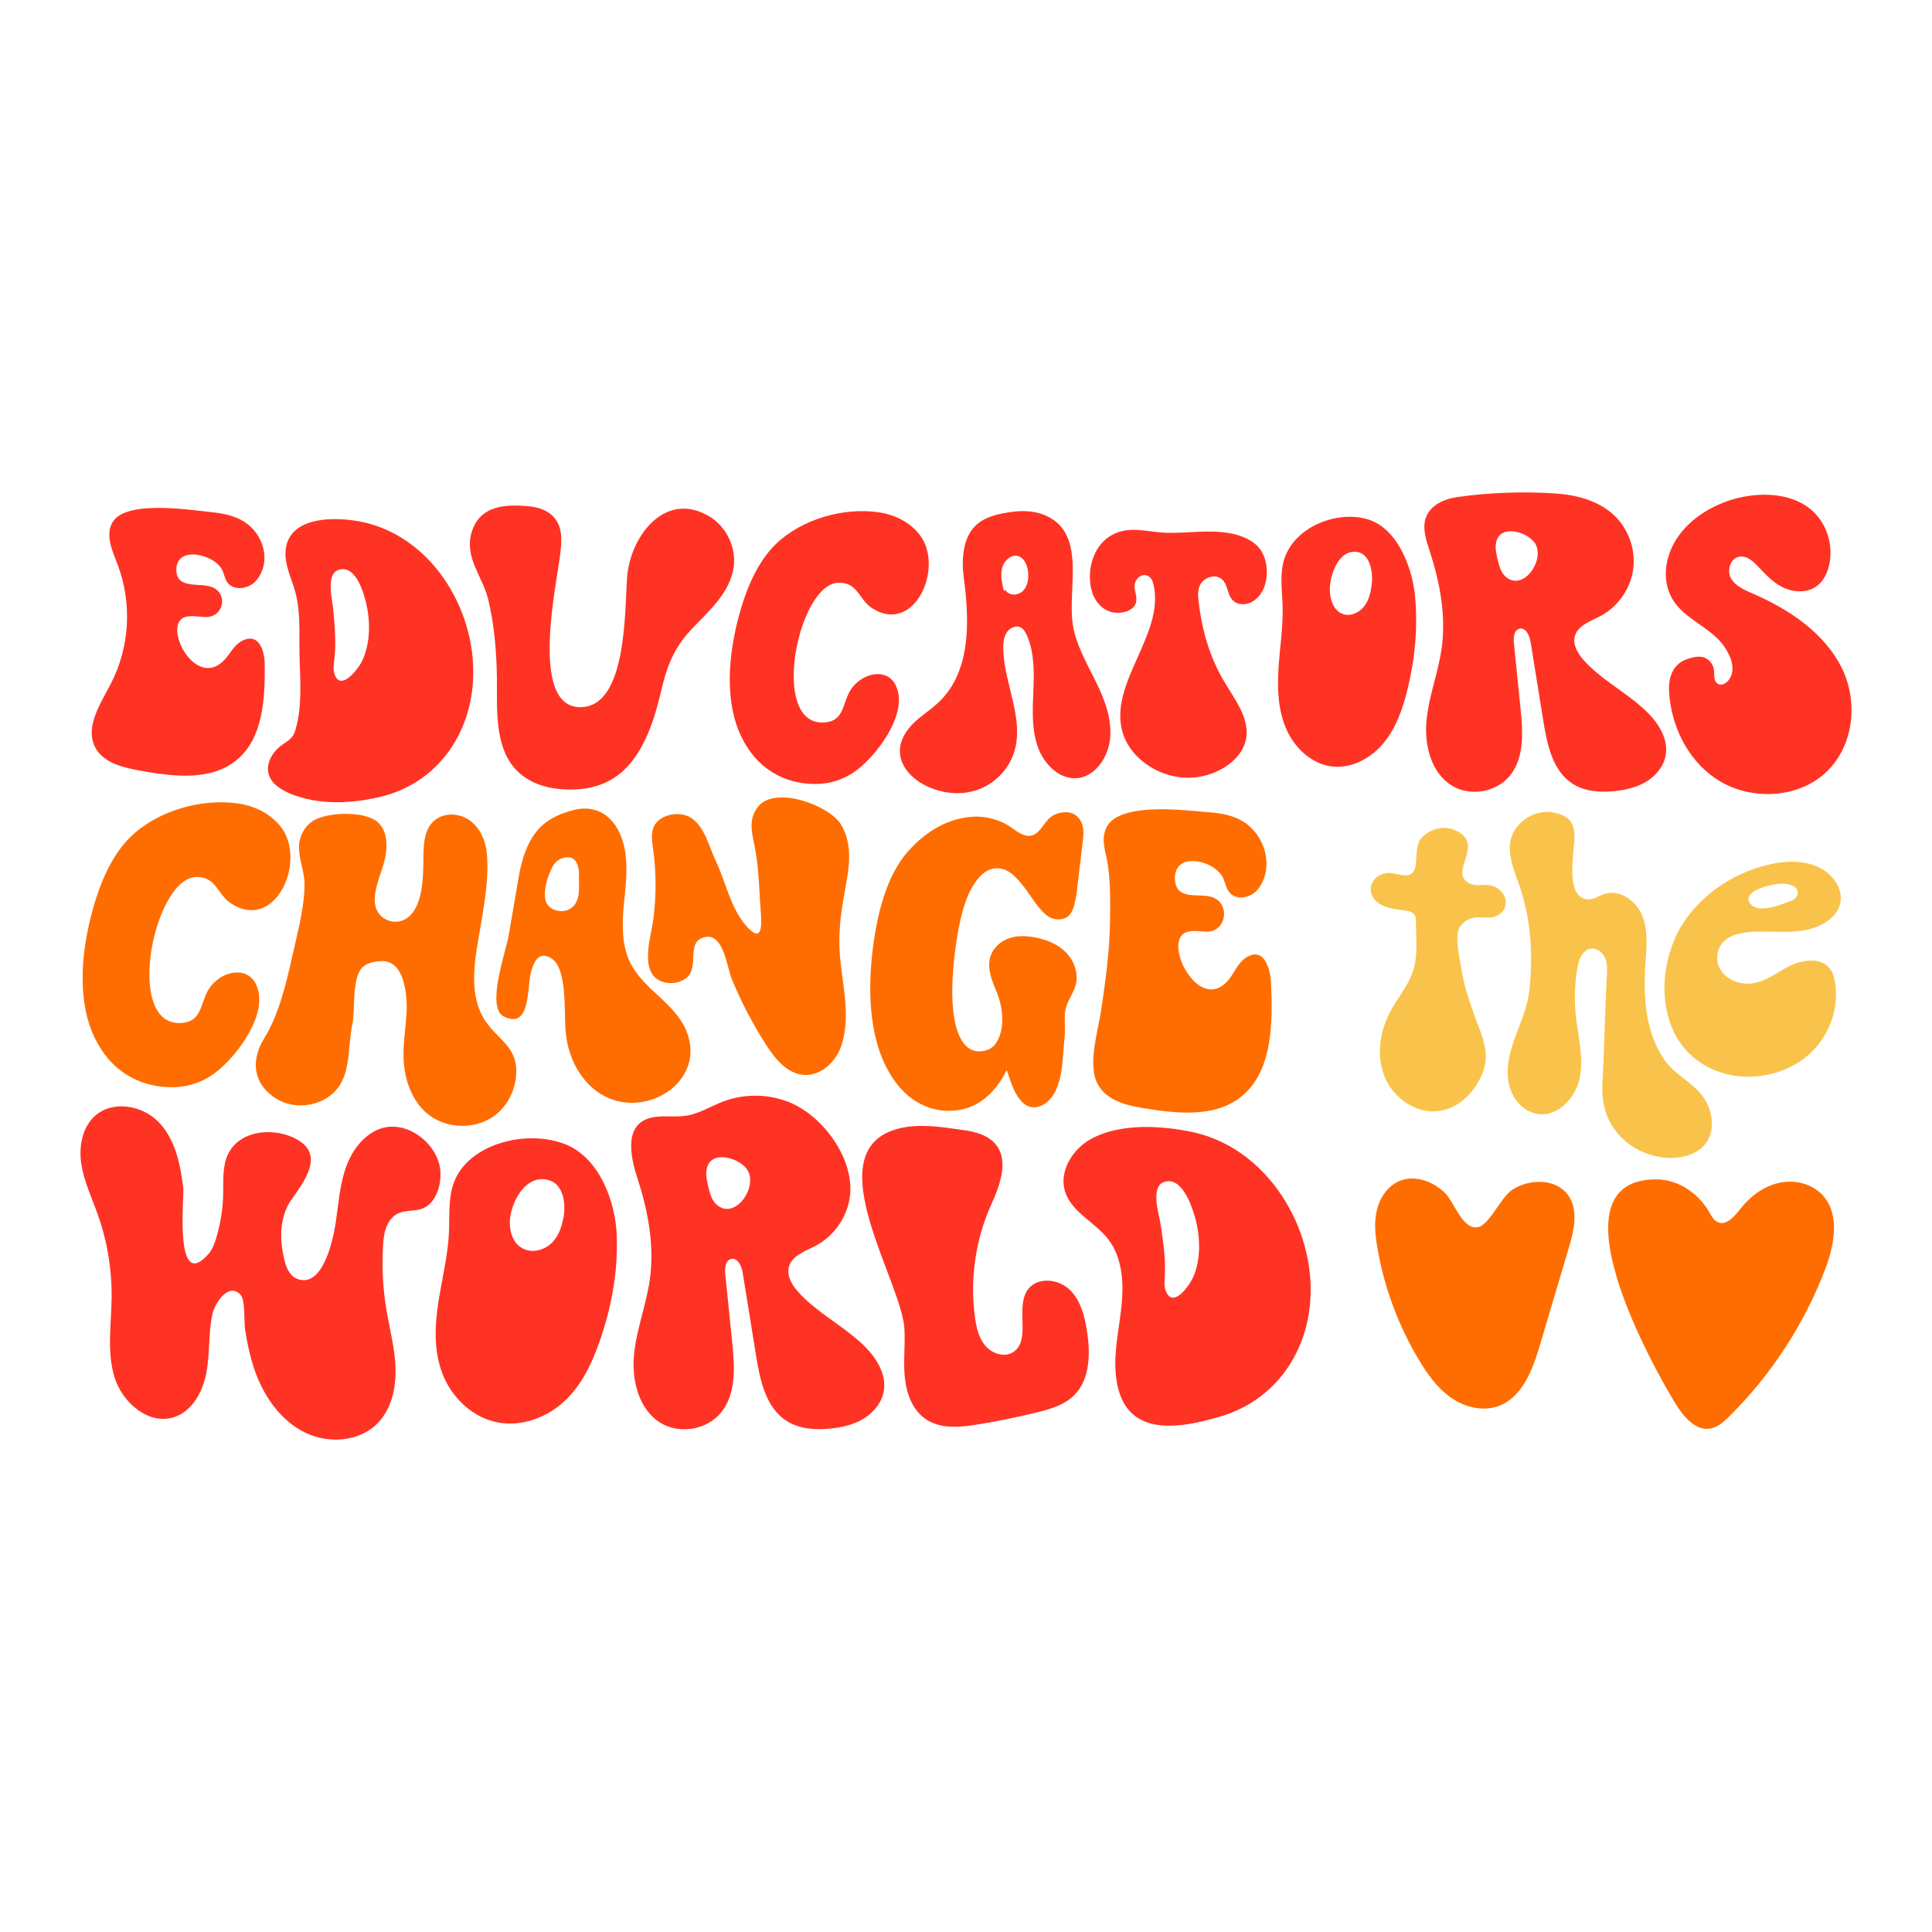 <?xml version="1.0" encoding="utf-8"?>
<!-- Generator: Adobe Illustrator 23.0.3, SVG Export Plug-In . SVG Version: 6.00 Build 0)  -->
<svg version="1.1" id="Layer_1" xmlns="http://www.w3.org/2000/svg" xmlns:xlink="http://www.w3.org/1999/xlink" x="0px" y="0px"
	 viewBox="0 0 1200 1200" enable-background="new 0 0 1200 1200" xml:space="preserve">
<g>
	<path fill="#FF3324" d="M408.922,321.147c8.534-6.03,19.349-7.592,31.369-0.583c10.686,6.231,17.041,19.166,15.444,31.433
		c-1.951,14.977-13.95,26.292-24.538,37.063c-12.057,12.264-16.598,23.312-20.413,39.571c-3.759,16.023-8.98,33.57-19.939,46.263
		c-8.927,10.339-21.071,15.505-36.427,15.505c-14.045,0-24.966-3.721-32.761-11.16c-15.063-14.376-12.756-39.783-13.025-58.611
		c-0.229-16.021-1.63-32.802-5.416-48.411c-3.417-14.088-14.982-25.933-10.276-41.58c5.219-17.352,22.142-17.643,37.159-15.981
		c6.237,0.691,12.503,3.682,15.759,9.046c3.618,5.959,2.931,13.475,2.124,20.401c-2.183,18.743-19.315,94.831,12.278,95.135
		c30.059,0.289,27.565-63.226,29.399-82.072C390.983,343.546,398.129,328.774,408.922,321.147z M479.335,479.436
		c-7.976-4.998-14.314-12.379-19.015-22.142c-4.704-9.759-7.052-21.575-7.052-35.452c0-9.679,1.249-20.164,3.747-31.456
		c5.475-24.2,13.752-41.66,24.821-52.392c16.188-15.694,42.317-22.942,63.875-19.811c9.669,1.404,19.235,5.886,25.469,13.91
		c15.611,20.093-3.042,62.68-29.541,45.622c-8.323-5.358-8.665-16.065-20.871-15.777c-25.003,0.59-42.671,87.233-9.877,86.845
		c12.218-0.146,12.195-9.307,16.099-17.794c6.186-13.447,27.327-18.899,30.945-0.523c3.276,16.635-13.979,38.816-25.478,47.638
		c-7.678,5.89-16.4,8.833-26.157,8.833C496.297,486.937,487.31,484.436,479.335,479.436z M270.277,743.24
		c-7.858,14.097-19.226,4.244-27.386,13.884c-3.806,4.497-4.622,10.748-4.983,16.628c-0.799,13.035-0.131,26.16,1.986,39.047
		c2.013,12.253,5.338,24.355,5.769,36.766c0.431,12.41-2.461,25.605-11.157,34.47c-11.369,11.591-30.662,12.872-45.213,5.67
		s-24.67-21.397-30.365-36.602c-3.289-8.783-5.219-17.949-6.695-27.188c-0.715-4.479,0.211-18.595-2.812-21.759
		c-7.53-7.882-16.138,5.263-17.617,12.607c-2.363,11.738-1.414,23.937-3.59,35.711c-2.177,11.781-8.661,24-20.043,27.738
		c-15.726,5.164-32.168-8.93-37.03-24.752c-4.862-15.822-1.991-32.818-1.807-49.369c0.196-17.646-2.755-35.323-8.672-51.949
		c-3.67-10.311-8.5-20.338-10.151-31.157c-1.65-10.82,0.529-23.028,8.811-30.183c10.65-9.201,28.169-6.432,38.342,3.295
		c11.212,10.722,14.423,27.26,16.187,42.017c0.605,5.059-5.851,65.024,15.504,40.916c2.491-2.812,3.837-6.441,4.928-10.036
		c2.69-8.861,4.157-18.093,4.347-27.351c0.175-8.5-0.63-17.458,3.169-25.064c7.074-14.161,26.35-16.171,39.687-10.337
		c20.669,9.041,9.275,25.241-0.305,38.642c-7.815,10.932-7.587,25.221-4.494,37.867c1.136,4.644,3.251,9.659,7.675,11.467
		c16.399,6.701,22.756-25.423,24.187-34.964c1.654-11.029,2.365-22.299,5.875-32.885c3.51-10.585,10.397-20.717,20.725-24.923
		c17.477-7.117,38.471,9.86,38.471,27.632C273.624,734.516,272.509,739.237,270.277,743.24z M665.249,801.922
		c6.188,6.557,8.542,15.977,9.919,24.967c2.132,13.92,1.947,29.944-8.091,39.821c-6.201,6.102-15.003,8.611-23.456,10.669
		c-11.965,2.913-24.04,5.372-36.192,7.369c-10.931,1.796-23.049,2.981-32.258-3.178c-8.365-5.595-12.202-16.043-13.186-26.059
		c-0.984-10.015,0.351-20.126-0.23-30.173c-1.69-29.212-53.001-106.931-7.375-123.214c14.1-5.032,30.319-2.129,44.726-0.123
		c28.739,4.002,26.782,23.943,17.072,45.03c-10.171,22.088-13.897,47.099-10.605,71.193c0.853,6.245,2.297,12.708,6.341,17.544
		s11.381,7.435,16.872,4.339c12.289-6.93,1.307-28.039,9.774-39.324c5.775-7.696,18.549-6.543,25.575,0.031
		C664.52,801.172,664.891,801.542,665.249,801.922z M69.705,324.703c-4.361,7.998,0.162,17.657,3.409,26.168
		c9.025,23.663,7.461,51.145-4.191,73.631c-6.566,12.67-16.389,27.15-9.729,39.771c5.024,9.521,17.034,12.432,27.627,14.352
		c20.505,3.716,44,6.721,60.103-6.507c16.594-13.632,17.726-38.18,17.505-59.654c-0.076-7.379-3.108-19.744-13.78-14.565
		c-3.878,1.882-6.387,5.678-8.946,9.186c-18.754,25.626-42.008-19.396-26.591-23.872c3.995-1.16,8.25-0.058,12.411,0.063
		c11.669,0.337,14.547-15.146,3.615-18.808c-7.773-2.604-21.385,1.481-21.619-10.319c-0.316-15.943,24.51-9.807,28.758,0.394
		c0.986,2.368,1.425,4.999,2.888,7.106c3.991,5.747,13.627,4.188,18.08-1.209c9.559-11.588,4.599-28.638-7.527-36.353
		c-6.121-3.895-13.487-5.292-20.706-6.018C117.744,316.735,77.594,310.236,69.705,324.703z M199.065,323.05
		c-11.358,1.691-20.977,7.089-21.719,19.496c-0.459,7.667,2.877,14.992,5.241,22.325c4.542,14.089,3.069,28.575,3.463,43.058
		c0.413,15.17,1.754,30.716-2.563,45.526c-1.725,5.919-5.207,6.699-9.569,10.206c-2.538,2.042-4.636,4.593-5.971,7.523
		c-8.202,18.001,18.186,24.974,30.888,26.509c12.326,1.489,25.098,0.145,37.12-2.685c17.508-4.12,32.342-13.897,42.682-28.185
		c26.087-36.046,17.082-89.365-13.501-120.24c-9.79-9.883-22.006-17.502-35.655-21.299
		C221.653,323.105,209.61,321.48,199.065,323.05z M207.774,418.732c-0.888-2.568-0.521-5.952-0.18-8.568
		c1.377-10.592,0.311-21.261-0.642-31.838c-0.533-5.912-4.966-22.456,3.93-24.566c10.663-2.53,15.39,15.547,16.885,22.484
		c2.391,11.092,2.086,24.773-3.287,35.106C221.968,416.179,211.502,429.509,207.774,418.732z M709.043,700.019
		c-11.558,0.315-22.938,2.521-32.14,7.859c-11.138,6.461-19.248,19.991-15.361,32.267c4.055,12.808,18.511,18.914,26.749,29.526
		c8.832,11.377,9.768,26.988,8.308,41.317c-1.46,14.328-4.938,28.629-3.533,42.963c3.774,38.5,36.251,34.453,65.203,25.79
		c17.995-5.385,32.849-16.5,42.738-32.037c24.95-39.199,12.245-94.22-21.558-124.501c-10.82-9.693-24.028-16.874-38.492-19.984
		C731.323,701.146,720.101,699.717,709.043,700.019z M724.144,801.981c-1.086-2.622-0.913-6.172-0.721-8.92
		c0.777-11.127-1-22.182-2.651-33.149c-0.923-6.13-6.574-23.099,2.568-25.853c10.958-3.301,17.01,15.249,19.001,22.387
		c3.183,11.414,3.716,25.694-1.242,36.8C738.782,798.436,728.701,812.983,724.144,801.981z M681.018,424.139
		c-5.164-10.611-11.242-20.917-13.992-32.514c-4.505-18.996,4.619-46.271-6.539-62.548c-4.041-5.895-10.541-9.488-17.249-10.858
		c-6.708-1.37-13.644-0.698-20.356,0.648c-6.075,1.218-12.298,3.121-16.888,7.553c-8.085,7.806-8.871,21.079-7.354,32.624
		c1.518,11.563,2.637,24.324,1.591,36.632c-1.295,15.239-5.907,29.783-17.186,40.494c-4.817,4.575-10.478,8.045-15.277,12.642
		c-4.799,4.597-8.84,10.803-8.843,17.699c-0.005,9.461,7.511,17.079,15.478,21.167c10.01,5.136,21.811,6.595,32.394,3.013
		c10.583-3.583,19.705-12.446,23.174-23.738c6.288-20.471-6.195-41.94-6.832-63.48c-0.108-3.654,0.189-7.515,2.094-10.549
		c1.905-3.033,5.857-4.845,8.873-3.132c1.787,1.015,2.895,2.997,3.753,4.959c4.638,10.608,4.447,22.821,3.965,34.523
		c-0.481,11.703-1.105,23.808,2.804,34.748c3.908,10.941,13.758,20.418,24.645,19.3c11.122-1.142,19.216-13.075,20.266-24.988
		C690.588,446.42,686.182,434.75,681.018,424.139z M635.481,366.913c-3,3.15-8.706,3.336-11.024-0.416l-0.921,0.509
		c-1.159-4.736-2.317-9.758-1.025-14.454c1.292-4.696,6.035-8.667,10.338-7.015c3.268,1.254,5,5.125,5.582,8.791
		C639.136,358.762,638.481,363.763,635.481,366.913z M677.584,364.88c1.158,5.709,4.26,11.607,10.405,14.445
		c6.145,2.838,15.589,0.938,17.47-4.64c1.158-3.434-0.692-7.033-0.79-10.595s3.371-7.855,7.48-6.704
		c2.623,0.734,3.725,3.251,4.259,5.483c7.454,31.149-28.422,61.711-19.009,92.5c4.438,14.515,20.283,26.691,38.478,27.658
		s36.681-10.702,38.317-25.607c1.367-12.457-7.806-23.78-14.384-35.062c-8.896-15.256-13.434-32.037-15.348-48.878
		c-0.417-3.665-0.667-7.542,1.322-10.842c1.989-3.299,7.007-5.655,11.069-4.095c6.773,2.601,4.396,12.112,10.521,15.634
		c3.077,1.769,7.501,1.292,10.544-0.518c11.008-6.547,11.226-24.879,4.148-33.343c-3.97-4.747-10.601-7.638-17.425-8.972
		c-14.144-2.765-27.807,0.225-41.946-0.51c-6.219-0.323-12.325-1.743-18.556-1.752C682.029,329.051,674.533,349.846,677.584,364.88z
		 M878.78,369.247c-1.79-17.104-11.028-41.653-29.784-46.858c-19.764-5.485-45.974,5.542-51.652,26.004
		c-2.495,8.991-0.967,18.527-0.696,27.855c0.373,12.888-1.697,25.708-2.531,38.574c-0.835,12.866-0.351,26.19,4.821,38
		c5.172,11.81,15.846,21.872,28.663,23.277c12.145,1.331,24.158-5.318,31.91-14.761c7.752-9.443,11.848-21.345,14.738-33.216
		C878.928,408.903,880.839,388.92,878.78,369.247z M847.41,376.487c-3.044,4.019-8.494,6.576-13.26,4.93
		c-5.998-2.072-8.294-9.445-8.173-15.79c0.148-7.782,4.61-22.103,14.369-22.885c10.416-0.835,12.504,11.993,11.713,19.554
		C851.534,367.31,850.453,372.468,847.41,376.487z M383.076,767.331c-0.727-19.779-10.182-48.964-33.376-57.158
		c-24.439-8.634-58.488,0.849-67.481,23.578c-3.952,9.987-2.878,21.078-3.372,31.78c-0.683,14.787-4.442,29.205-6.646,43.823
		c-2.205,14.618-2.787,29.917,2.68,44.044c5.467,14.128,18.03,26.912,34.071,30.049c15.2,2.972,30.95-3.198,41.573-13.074
		c10.624-9.876,16.856-23.001,21.564-36.235C379.711,812.712,383.911,790.08,383.076,767.331z M342.856,771.866
		c-4.199,4.234-11.303,6.508-17.167,4.056c-7.38-3.086-9.616-11.795-8.896-19.038c0.883-8.884,7.794-24.733,20.174-24.462
		c13.214,0.289,14.699,15.212,13.025,23.766C348.881,761.861,347.055,767.632,342.856,771.866z M1016.424,436.394
		c-10.856-8.822-23.339-15.828-32.676-26.251c-3.733-4.167-7.075-9.685-5.561-15.071c1.874-6.668,9.714-9.165,15.841-12.395
		c10.85-5.721,18.665-16.859,20.354-29.008c1.689-12.149-2.791-24.996-11.669-33.46c-9.366-8.929-22.631-12.637-35.534-13.618
		c-20.126-1.529-42.363-0.68-62.357,2.188c-7.8,1.119-16.049,4.871-18.976,12.187c-2.689,6.723-0.142,14.264,2.106,21.147
		c6.356,19.457,10.32,40.137,7.498,60.411c-2.112,15.177-7.961,29.7-9.416,44.954s2.796,32.617,15.897,40.565
		c11.371,6.898,27.663,4.021,35.983-6.355c8.978-11.196,7.983-27.118,6.534-41.396c-1.38-13.599-2.759-27.198-4.139-40.796
		c-0.355-3.498,0.037-8.137,3.45-8.98c3.946-0.975,6.273,4.249,6.921,8.262c2.657,16.467,5.314,32.934,7.971,49.401
		c2.345,14.535,5.793,30.819,18.227,38.704c7.487,4.748,16.886,5.385,25.708,4.517c6.965-0.685,13.98-2.273,19.965-5.901
		c5.985-3.628,10.85-9.522,12.039-16.419c1.683-9.755-4.091-19.31-11.074-26.327
		C1021.275,440.498,1018.891,438.399,1016.424,436.394z M952.404,352.989c-3.737,6.368-10.705,10.517-16.873,5.513
		c-3.261-2.646-4.406-7.043-5.363-11.132c-0.812-3.468-1.627-7.074-0.878-10.556c2.452-11.403,18.874-6.635,23.843,0.213
		C956.311,341.412,955.386,347.907,952.404,352.989z M529.963,829.902c-11.337-9.213-24.373-16.529-34.123-27.413
		c-3.898-4.352-7.388-10.114-5.807-15.738c1.957-6.964,10.144-9.571,16.543-12.944c11.33-5.974,19.492-17.606,21.256-30.293
		c3.198-23-15.865-49.408-36.315-58.337c-13.225-5.774-28.712-6.162-42.209-1.056c-7.642,2.891-14.74,7.479-22.802,8.808
		c-7.02,1.157-14.298-0.254-21.28,1.112c-18.184,3.556-13.593,24.642-9.423,37.405c6.638,20.319,10.777,41.914,7.83,63.086
		c-2.206,15.849-8.314,31.015-9.833,46.945c-1.519,15.93,2.92,34.062,16.601,42.361c11.875,7.203,28.888,4.199,37.576-6.637
		c9.375-11.692,8.336-28.319,6.824-43.229c-1.441-14.201-2.881-28.402-4.322-42.603c-0.371-3.653,0.039-8.498,3.603-9.378
		c4.121-1.018,6.551,4.437,7.227,8.627c2.775,17.196,5.549,34.393,8.324,51.589c2.449,15.179,6.05,32.184,19.034,40.419
		c7.818,4.958,17.633,5.623,26.847,4.717c7.273-0.715,14.599-2.374,20.849-6.163c6.25-3.789,11.33-9.944,12.573-17.146
		c1.757-10.187-4.272-20.166-11.564-27.493C535.029,834.188,532.54,831.996,529.963,829.902z M463.107,742.803
		c-3.903,6.651-11.18,10.983-17.621,5.758c-3.405-2.763-4.601-7.355-5.601-11.625c-0.848-3.621-1.699-7.387-0.917-11.024
		c2.561-11.908,19.71-6.929,24.899,0.222C467.188,730.714,466.222,737.496,463.107,742.803z M1050.45,408.59
		c-1.295,0.344-2.538,0.773-3.653,1.194c-3.722,1.404-6.754,4.597-8.345,8.199c-2.09,4.73-2.03,9.969-1.501,14.963
		c2.23,21.043,13.02,41.491,31.611,52.477c18.591,10.986,45.232,10.709,62.775-3.283c20.034-15.979,23.357-45.433,12.753-67.032
		s-32.178-36.3-54.973-46.24c-5.28-2.302-11.006-4.678-13.861-9.473c-2.855-4.795-0.672-12.707,5.206-13.641
		c5.591-0.888,9.917,4.501,13.307,8.021c4.651,4.83,9.158,9.424,15.594,11.912c6.244,2.414,13.795,2.283,19.159-1.722
		c4.123-3.078,6.49-8.032,7.608-13.054c2.113-9.486,0.129-19.813-5.348-27.84c-12.621-18.497-40.082-18.522-59.154-11.365
		c-11.557,4.337-22.274,11.562-29.231,21.434c-6.957,9.872-9.796,22.514-6.137,33.433c5.926,17.687,25.609,21.207,35.174,35.669
		c3.785,5.722,7.046,14.089,2.219,20.261c-1.588,2.029-4.496,3.549-6.701,2.216c-1.365-0.825-1.992-2.49-2.169-4.075
		c-0.177-1.585-0.003-3.197-0.232-4.776c-0.448-3.089-2.538-5.891-5.371-7.202C1056.598,407.468,1053.391,407.809,1050.45,408.59z"
		/>
	<path fill="#F9C34B" d="M852.617,557.05c-1.701-3.06-1.569-6.898,0.338-9.835c1.907-2.937,5.528-4.88,9.281-4.979
		c2.572-0.068,5.08,0.665,7.604,1.133c15.278,2.832,6.09-15.138,13.181-23.016c5.165-5.739,14.201-7.853,21.19-4.521
		c18.85,8.987-5.19,25.773,8.52,32.877c3.685,1.909,8.309,0.51,12.488,1.111c4.868,0.7,9.037,4.457,9.861,8.885
		c1.163,6.252-3.74,11.162-10.496,11.27c-2.871,0.046-5.765-0.442-8.602-0.055c-4.03,0.551-7.685,2.969-9.503,6.286
		c-3.196,5.832,0.355,19.502,1.309,25.979c1.397,9.487,4.513,18.706,7.751,27.793c5.111,14.341,11.134,24.871,4.05,39.368
		c-5.057,10.348-14.823,20.198-28.009,20.901c-13.906,0.742-27.013-9.407-31.91-22.361c-4.898-12.954-2.476-27.865,4.124-40.046
		c4.177-7.709,9.948-14.583,13.172-22.732c4.085-10.323,2.498-22.012,2.458-32.784c-0.005-1.455-0.039-3.001-0.904-4.229
		c-1.326-1.883-4.068-2.35-6.498-2.632c-4.775-0.555-10.055-1.364-14.108-3.499C855.679,560.789,853.817,559.21,852.617,557.05z
		 M936.952,672.068c1.607,9.312,8.465,18.322,17.949,19.832c12.872,2.048,24.062-10.359,26.421-22.962s-1.225-25.448-2.56-38.199
		c-1.029-9.826-0.711-19.785,0.94-29.526c0.879-5.187,3.254-11.367,8.564-11.996c3.842-0.455,7.404,2.567,8.821,6.11
		c1.417,3.543,1.189,7.484,0.94,11.281c-0.902,13.767-1.78,51.07-2.682,64.837c-0.832,12.7,1.773,24.596,10.955,34.27
		c7.926,8.351,19.474,13.355,31.16,13.503c7.988,0.101,16.476-2.316,21.459-8.366c6.352-7.712,5.232-19.353,0.04-27.865
		c-6.236-10.225-17.902-14.647-24.627-23.995c-4.288-5.96-7.296-12.69-9.285-19.677c-3.952-13.881-3.978-28.57-2.923-42.822
		c0.714-9.637,1.487-19.727-2.436-28.592c-3.923-8.865-14.278-15.815-23.534-12.571c-3.262,1.143-6.272,3.453-9.734,3.284
		c-11.554-0.565-9.968-18.228-9.513-25.768c0.767-12.711,5.057-25.104-12.394-28.239c-11.545-2.074-23.975,6.212-26.283,17.52
		c-1.872,9.176,2.201,18.372,5.291,27.23c7.453,21.364,8.785,43.713,6.358,66.042C947.79,634.627,933.533,652.252,936.952,672.068z
		 M1087.152,578.86c-5.823,0.438-11.915,1.743-16.047,5.489c-5.099,4.623-5.933,12.502-2.31,18.208
		c3.624,5.706,11.19,8.974,18.369,8.36c8.933-0.764,16.109-6.643,23.902-10.661c7.793-4.018,18.938-5.745,24.789,0.494
		c2.419,2.579,3.374,6.026,3.911,9.376c2.654,16.552-3.706,34.177-17.047,45.568c-13.341,11.391-33.421,16.015-51.025,11.233
		c-43.44-11.801-45.634-63.892-26.056-93.83c11.334-17.332,30.209-30.413,51.585-35.752c10.287-2.569,21.675-3.31,31.369,0.836
		s16.857,14.256,14.209,23.674c-2.623,9.33-13.491,14.84-23.946,16.284c-1.632,0.226-3.271,0.379-4.913,0.48
		C1105.063,579.166,1096.049,578.191,1087.152,578.86z M1087.124,561.275c4.632,6.269,18.436,1.227,26.381-2.291
		c3.583-1.587,4.237-6.254,0.942-8.329c-0.023-0.014-0.046-0.029-0.069-0.043c-2.311-1.421-5.213-1.784-7.993-1.753
		C1100.474,548.926,1081.295,553.384,1087.124,561.275z"/>
	<path fill="#FF6D00" d="M78.535,667.448c-8.329-5.22-14.948-12.928-19.858-23.123c-4.913-10.191-7.364-22.531-7.364-37.022
		c0-10.108,1.304-21.057,3.913-32.849c5.717-25.272,14.361-43.505,25.921-54.712c16.905-16.389,44.191-23.958,66.703-20.689
		c10.097,1.467,20.087,6.147,26.597,14.526c16.302,20.983-3.176,65.456-30.849,47.643c-8.692-5.595-9.049-16.776-21.795-16.475
		c-26.11,0.616-44.561,91.096-10.315,90.691c12.759-0.152,12.735-9.719,16.812-18.582c6.46-14.042,28.537-19.736,32.316-0.546
		c3.421,17.371-14.598,40.535-26.607,49.748c-8.018,6.151-17.127,9.224-27.316,9.224C96.249,675.281,86.864,672.67,78.535,667.448z
		 M300.266,520.981c1.075,2.757,1.758,5.686,2.054,8.613c1.941,19.146-3.434,41.732-6.334,60.718
		c-2.289,14.98-2.943,31.487,5.589,44.01c7.547,11.078,18.815,15.57,19.103,30.336c0.214,10.958-4.935,22.149-13.903,28.584
		c-12.263,8.8-30.551,7.924-41.917-2.006c-7.712-6.738-12.005-16.745-13.558-26.867c-1.846-12.038,0.573-23.542,1.225-35.498
		c0.585-10.731-1.295-32.879-15.918-31.878c-3.594,0.247-7.33,0.785-10.288,2.842c-8.365,5.817-5.434,27.233-7.458,36.362
		c-3.19,14.367-0.285,32.045-12.058,42.876c-9.347,8.599-24.548,10.001-35.31,3.258c-14.853-9.307-15.516-24.283-7.508-37.224
		c9.287-15.008,13.713-33.976,17.515-51.009c3.164-14.175,7.618-30.285,7.655-44.852c0.02-8.21-3.863-15.927-3.401-24.322
		c0.312-5.662,3.251-11.125,7.803-14.505c8.401-6.237,33.131-7.031,41.193,0.341c6.089,5.568,6.056,15.166,4.21,23.208
		c-1.978,8.62-8.298,20.908-5.509,29.792c2.417,7.7,11.893,11.231,18.818,6.836c11.256-7.144,10.571-28.403,10.749-40.051
		c0.11-7.229,0.882-15.167,6.034-20.239c5.705-5.615,15.505-5.589,22.15-1.126C295.405,512.003,298.416,516.236,300.266,520.981z
		 M398.937,608.686c3.296,3.674,6.997,7.047,10.613,10.409c6.716,6.244,13.474,12.914,16.867,21.434
		c12.301,30.891-24.123,54.07-50.621,40.477c-14.222-7.296-22.738-23.12-24.308-39.027c-1.543-10.418,1.672-40.244-9.153-46.816
		c-8.089-4.911-11.201,3.102-12.733,9.542c-2.252,9.468-0.146,35.053-16.766,26.583c-11.049-5.631,1.315-39.812,3.126-50.369
		c2.05-11.95,4.1-23.9,6.15-35.85c2.072-12.381,5.72-21.854,10.949-28.423c5.233-6.565,13.113-11.105,23.658-13.615
		c16.414-3.907,27.471,6.798,31.051,23.153c2.606,11.905,0.748,24.26-0.347,36.398c-1.095,12.138-1.287,24.954,4.241,35.815
		C393.584,602.166,396.111,605.536,398.937,608.686z M351.123,565.655c0.277-0.064,0.552-0.14,0.825-0.228
		c9.615-3.092,7.459-15.169,7.637-21.815c0.086-1.679-0.069-3.37-0.474-5.072c-0.591-2.482-1.644-4.203-3.156-5.157
		c-1.511-0.953-3.369-1.167-5.568-0.644c-2.779,0.662-4.936,2.143-6.468,4.442c-3.644,5.469-7.858,19.29-3.916,24.66
		C342.308,564.98,346.931,566.629,351.123,565.655z M503.208,498.853c8.369,3.173,15.757,8.036,18.844,12.798
		c6.38,9.84,6.122,22.552,4.06,34.096c-2.757,15.437-5.491,29.017-4.616,44.706c1.076,19.307,7.28,39.157,1.302,58.374
		c-3.249,10.443-12.921,19.758-23.814,18.783c-10.229-0.916-17.582-9.995-23.133-18.635c-8.297-12.914-15.428-26.576-21.288-40.764
		c-2.997-7.255-5.073-28.093-16.122-26.252c-13.459,2.242-2.989,19.229-12.739,25.939c-5.351,3.682-13.176,3.611-18.074-0.166
		c-9.599-7.406-3.124-26.757-1.804-36.96c1.85-14.295,1.819-28.723-0.104-42.843c-0.561-4.117-1.277-8.322-0.311-12.441
		c2.286-9.741,16.87-12.401,24.198-7.272c8.344,5.841,10.787,17.767,14.944,26.47c6.262,13.112,9.419,30.117,19.491,41.04
		c8.462,9.177,9.277,1.361,8.57-7.91c-0.985-12.912-1.153-26.484-3.353-39.243c-1.631-9.458-5.313-19.132,1.726-27.713
		C477.245,493.231,491.231,494.311,503.208,498.853z M568.834,684.018c-7.405-4.6-13.583-11.788-18.537-21.572
		c-4.957-9.776-8.042-21.713-9.254-35.811c-0.924-10.745-0.612-22.844,0.93-36.29c3.446-28.692,10.958-49.397,22.531-62.107
		c11.569-12.71,24.504-19.679,38.8-20.909c7.164-0.616,14.254,0.904,20.806,4.152c4.693,2.327,10.418,8.476,15.966,7.61
		c5.964-0.931,7.942-8.173,12.8-11.767c2.177-1.605,4.795-2.542,7.857-2.805c3.321-0.286,6.094,0.587,8.327,2.612
		c2.229,2.03,3.506,4.891,3.824,8.591c0.121,1.412,0.075,3.102-0.143,5.072l-4.026,33.892c-0.793,5.75-1.953,9.844-3.476,12.279
		c-1.526,2.44-3.762,3.786-6.695,4.038c-3.063,0.263-5.868-0.561-8.409-2.472c-2.548-1.91-5.581-5.466-9.117-10.664
		c-4.722-7.051-8.778-11.979-12.17-14.795c-3.392-2.811-6.94-4.064-10.641-3.746c-5.741,0.494-10.853,4.975-15.334,13.434
		c-4.481,8.464-7.831,22.197-10.053,41.201c-1.382,12.366-1.693,22.955-0.936,31.764c0.803,9.34,2.723,16.317,5.758,20.936
		c3.031,4.625,6.908,6.725,11.633,6.319c4.076-0.351,7.119-1.936,9.125-4.765c6.173-8.703,4.563-22.486,0.734-31.831
		c-2.78-6.787-6.004-14.148-4.257-21.262c1.456-5.929,6.282-10.388,11.682-12.3s11.304-1.59,16.925-0.452
		c6.783,1.373,13.581,4.038,18.615,9.175c5.034,5.137,7.968,13.114,6.043,20.216c-1.546,5.706-5.46,10.083-6.486,16.002
		c-0.807,4.651,0.2,10.954-0.38,16.02c-1.318,11.525-0.722,25.793-6.907,36.027c-2.444,4.044-6.45,7.425-11.15,7.918
		c-8.289,0.87-13.077-9.035-15.322-15.581l-2.577-7.502c-7.915,15.594-18.768,23.981-32.551,25.167
		C584.214,690.548,576.239,688.618,568.834,684.018z M687.052,514.299c-3.549,7.756,0.081,15.767,1.171,23.597
		c1.542,11.079,1.406,22.82,1.242,33.986c-0.274,18.711-2.7,36.816-5.464,55.214c-1.973,13.133-8.593,34.179-2.29,46.081
		c5.627,10.625,18.279,13.486,29.411,15.273c21.55,3.46,46.191,6.001,62.463-9.617c16.768-16.094,16.96-44.012,15.863-68.388
		c-0.377-8.377-4.04-22.305-14.969-16.029c-3.971,2.281-6.437,6.684-8.966,10.762c-18.539,29.795-44.623-20.468-28.713-26.122
		c4.123-1.465,8.608-0.372,12.955-0.389c12.192-0.05,14.571-17.738,3.014-21.491c-8.218-2.669-22.258,2.474-22.978-10.916
		c-0.973-18.092,25.184-12.045,30.028-0.618c1.124,2.652,1.688,5.624,3.3,7.962c4.396,6.378,14.391,4.251,18.821-2.043
		c9.509-13.513,3.645-32.69-9.321-41.001c-6.545-4.196-14.289-5.509-21.852-6.066C736.866,503.47,694.705,497.579,687.052,514.299z
		 M897.583,741.028c-7.269-7.127-18.443-11.379-27.936-7.659c-7.565,2.964-12.605,10.434-14.459,18.267
		c-1.854,7.833-0.961,16.044,0.419,23.982c4.244,24.396,13.06,48.022,25.867,69.321c5.215,8.673,11.254,17.135,19.554,23.012
		c8.3,5.877,19.25,8.838,28.912,5.657c15.362-5.058,21.899-22.534,26.459-37.889c6.007-20.229,12.014-40.458,18.022-60.686
		c3.252-10.949,6.211-23.772-0.65-32.985c-7.553-10.142-23.837-9.995-34.445-3.086c-6.914,4.503-14.053,21.288-20.872,23.124
		C908.666,764.72,903.208,746.542,897.583,741.028z M1051.443,740.927c-6.351-5.111-14.146-8.317-22.27-8.39
		c-67.565-0.611-3.149,115.473,11.424,139.169c4.998,8.127,12.461,17.298,21.848,15.59c4.534-0.825,8.17-4.118,11.448-7.356
		c26.057-25.737,46.541-57.088,59.643-91.289c5.843-15.251,9.548-34.387-1.54-46.378c-6.693-7.237-17.601-9.714-27.214-7.532
		s-17.929,8.515-23.978,16.299c-3.557,4.577-8.558,10.395-13.861,8.054c-2.608-1.151-3.995-3.942-5.42-6.412
		C1058.94,748.204,1055.484,744.18,1051.443,740.927z"/>
</g>
</svg>
